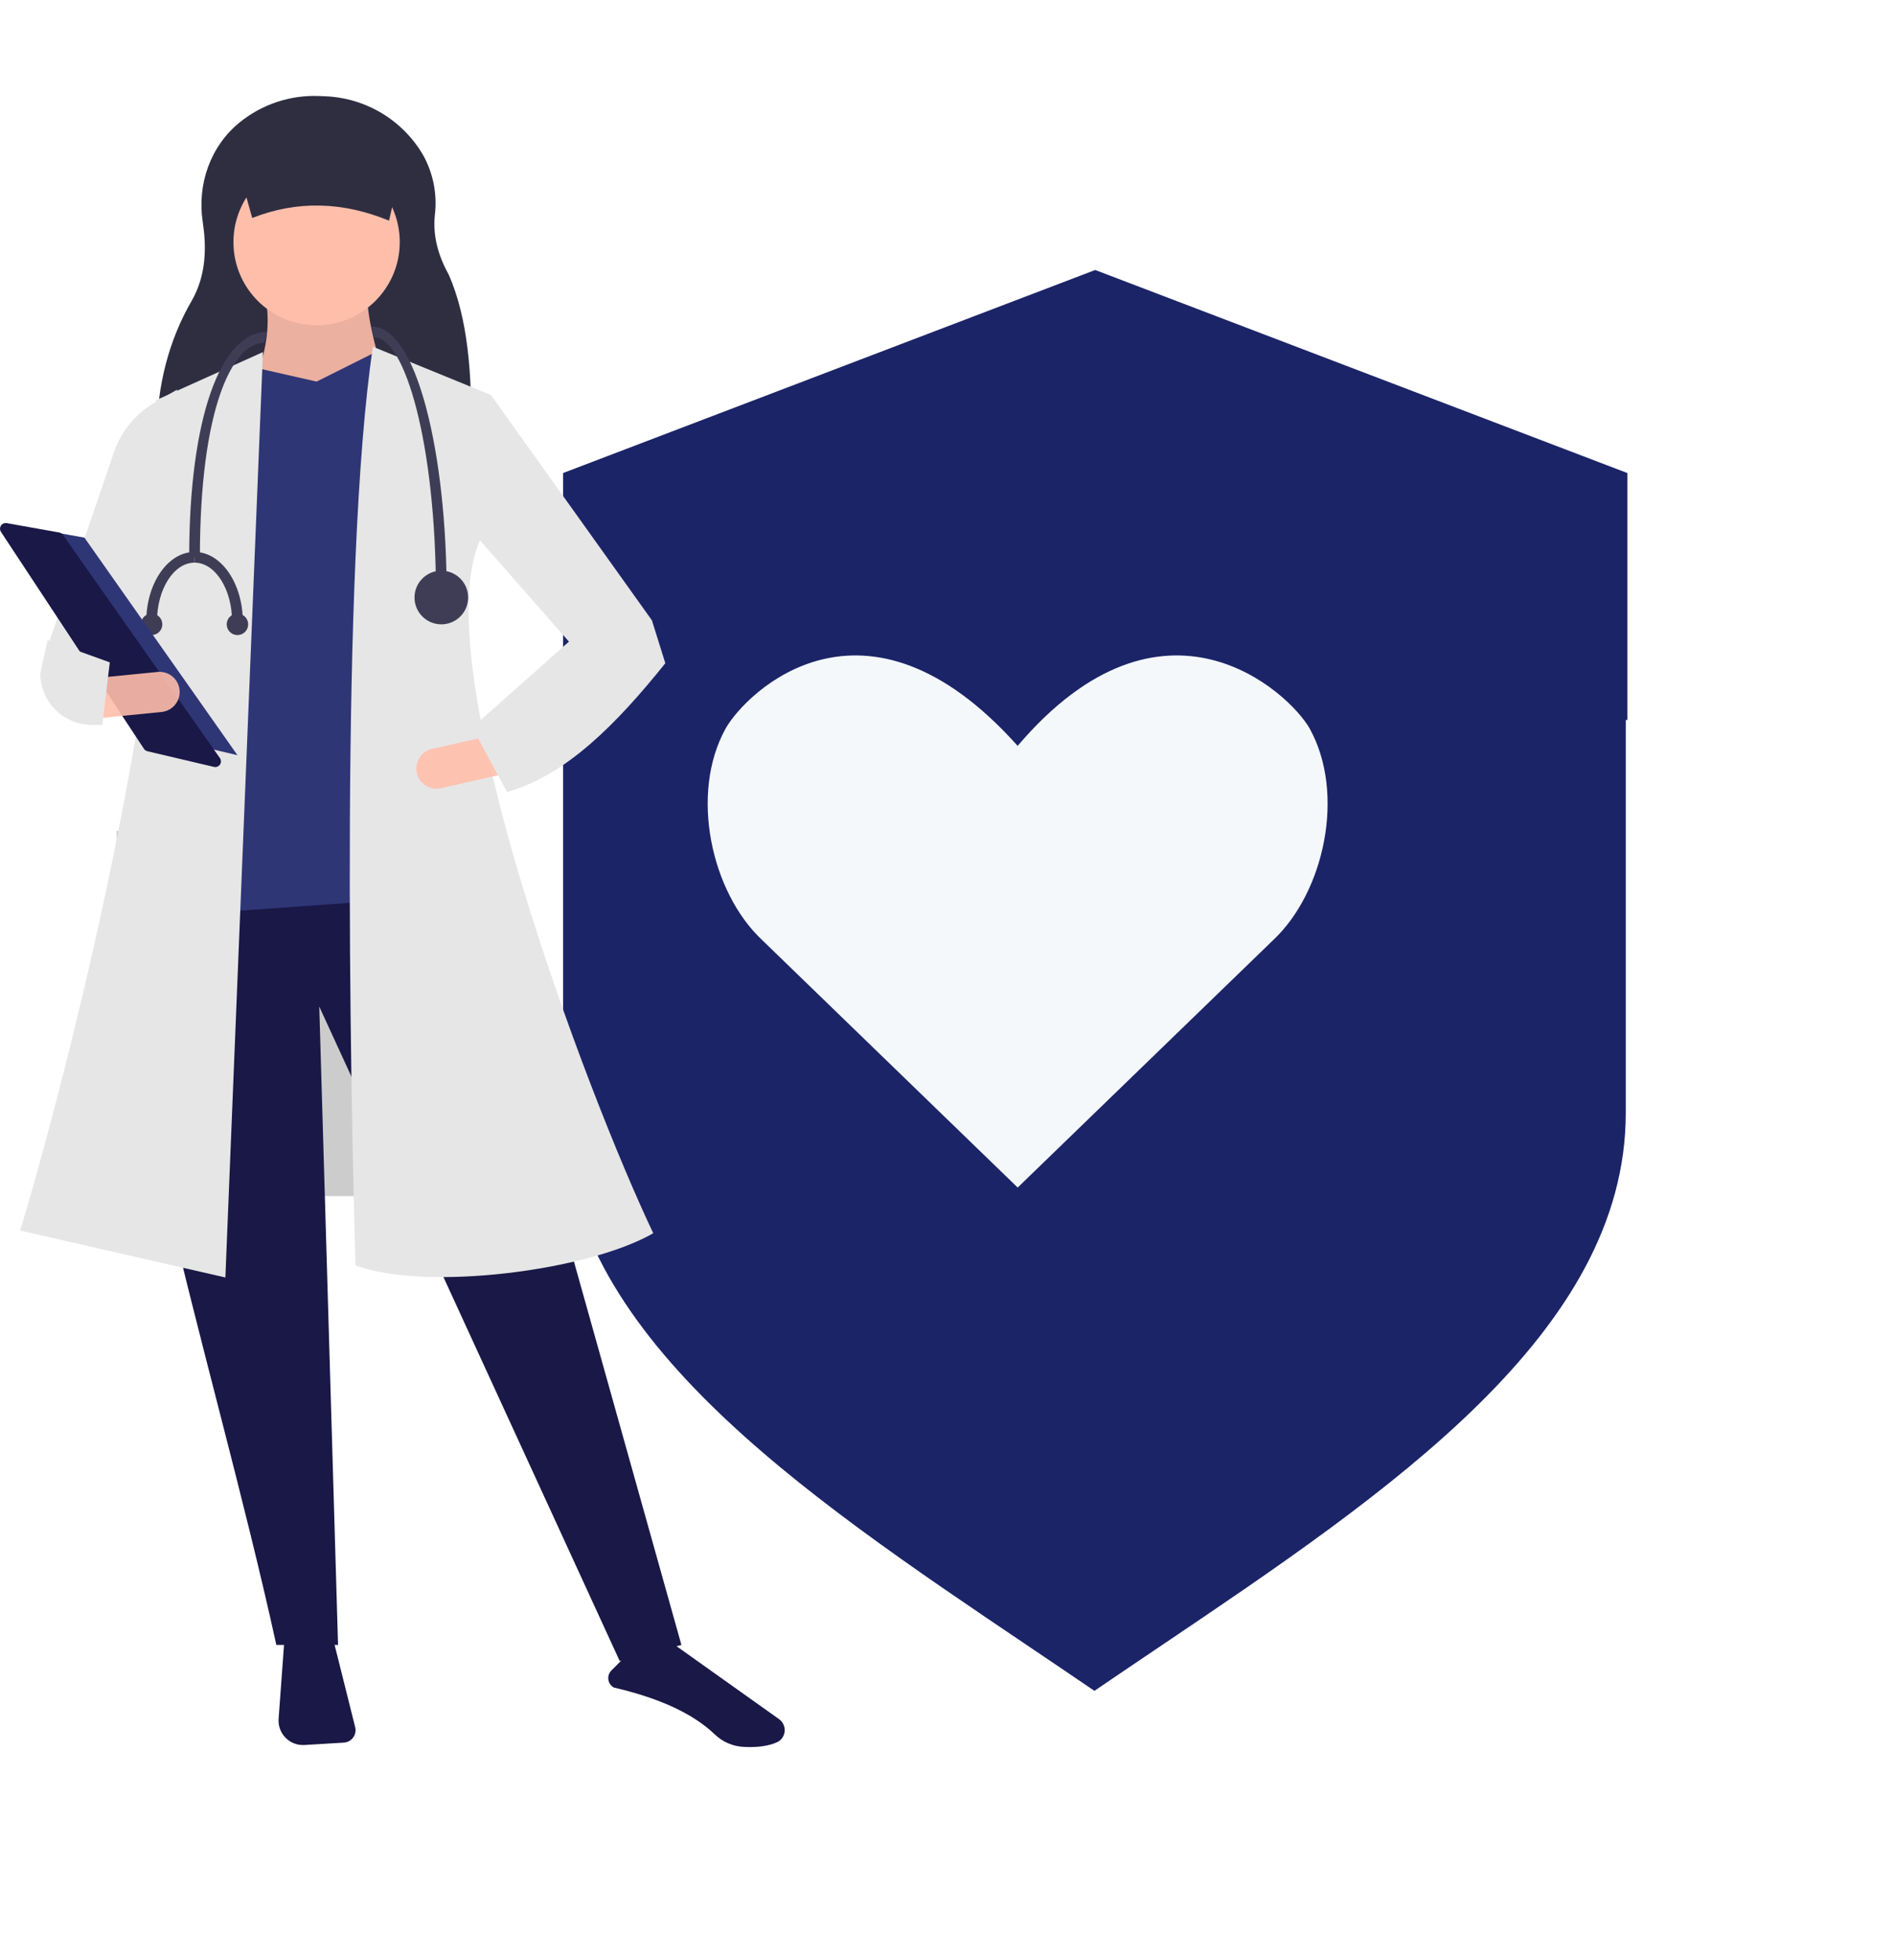 <svg width="354" height="366" viewBox="0 0 354 366" fill="none" xmlns="http://www.w3.org/2000/svg">
<g filter="url(#filter0_d)">
<path fill-rule="evenodd" clip-rule="evenodd" d="M189.592 35.422L90.184 73.341L90.184 116.012V192.81C90.184 233.838 134.259 263.545 177.373 292.602C181.418 295.329 185.455 298.049 189.446 300.773C193.437 298.049 197.473 295.329 201.519 292.602C244.632 263.545 288.707 233.838 288.707 192.81V119.458H289V73.341L189.592 35.422Z" fill="#1C2468"/>
</g>
<path d="M244.62 135.996C240.87 129.396 217.359 107.293 190.104 139.293C161.481 107.293 139.331 129.396 135.587 135.996C128.77 148.201 132.859 166.679 142.404 175.586L190.11 221.777L237.816 175.586C247.349 166.679 251.438 148.207 244.621 135.996H244.62Z" fill="#F4F8FB"/>
<path d="M82.798 155.177H21.782V223.377H82.798V155.177Z" fill="#CCCCCC"/>
<path d="M53.095 306.677L52.046 321.001C51.999 321.65 52.091 322.301 52.316 322.911C52.541 323.521 52.893 324.076 53.35 324.538C53.807 325.001 54.358 325.361 54.965 325.593C55.573 325.825 56.223 325.925 56.872 325.886L64.233 325.44C64.574 325.42 64.906 325.324 65.206 325.16C65.506 324.997 65.766 324.769 65.968 324.494C66.17 324.218 66.309 323.902 66.375 323.567C66.441 323.231 66.432 322.886 66.349 322.555L62.263 306.218L53.095 306.677Z" fill="#191847"/>
<path d="M114.661 315.147C123.324 317.173 129.512 320.052 133.577 323.949C135.025 325.326 136.919 326.138 138.915 326.237C141.465 326.371 143.55 326.085 145.116 325.385H145.117C145.518 325.209 145.865 324.928 146.121 324.572C146.377 324.216 146.533 323.798 146.573 323.361C146.62 322.918 146.548 322.47 146.364 322.063C146.18 321.657 145.89 321.307 145.525 321.051L124.98 306.438L116.253 309.928L114.217 311.963C113.997 312.183 113.83 312.452 113.731 312.747C113.632 313.042 113.603 313.357 113.646 313.665C113.689 313.974 113.803 314.269 113.979 314.526C114.155 314.783 114.389 314.996 114.661 315.147H114.661Z" fill="#191847"/>
<path d="M88.002 81.262L29.275 80.719C29.423 72.168 31.413 63.772 35.763 56.259C38.62 51.324 38.559 45.954 37.87 41.43C36.808 34.448 39.279 27.304 44.769 22.86C48.965 19.457 54.26 17.706 59.658 17.935L60.798 17.983C64.513 18.137 68.129 19.222 71.315 21.137C74.501 23.052 77.154 25.737 79.031 28.945C80.939 32.369 81.709 36.311 81.229 40.201C80.856 43.861 81.747 47.559 83.831 51.291C87.425 59.488 88.203 69.976 88.002 81.262Z" fill="#2F2E41"/>
<path opacity="0.9" d="M72.671 73.769L47.114 72.266C49.618 66.52 50.619 60.986 49.62 55.736H68.662C68.619 59.767 70.626 66.741 72.671 73.769Z" fill="#FFBEAA"/>
<path d="M127.293 307.2L115.768 310.205L59.642 187.98L63.15 307.2H51.624C39.308 251.11 17.073 186.376 27.07 165.939L86.703 162.432L127.293 307.2Z" fill="#191847"/>
<path d="M59.142 60.745C67.722 60.745 74.677 53.792 74.677 45.216C74.677 36.64 67.722 29.688 59.142 29.688C50.563 29.688 43.608 36.64 43.608 45.216C43.608 53.792 50.563 60.745 59.142 60.745Z" fill="#FFBEAA"/>
<path d="M88.708 166.941L32.583 170.949L38.346 71.515L48.117 68.76L59.142 71.264L70.166 65.754L77.182 68.259L88.708 166.941Z" fill="#2F3676"/>
<path d="M42.103 238.573L3.768 229.807C15.167 192.021 35.703 105.577 29.074 74.771L49.119 65.754L42.103 238.573Z" fill="#E6E6E6"/>
<path d="M23.562 129.372L9.03 120.355L21.423 84.071C22.806 80.326 25.453 77.183 28.908 75.183L33.083 72.767L30.578 109.335L23.562 129.372Z" fill="#E6E6E6"/>
<path d="M122.032 230.308C109.933 237.306 79.688 241.206 66.408 236.319C65.431 202.179 63.515 105.608 69.665 64.752L91.715 73.769L89.71 100.819C79.169 123.959 109.779 204.555 122.032 230.308Z" fill="#E6E6E6"/>
<path d="M120.278 124.864L106.747 120.355L88.707 99.817L91.714 73.769L121.781 115.847L120.278 124.864Z" fill="#E6E6E6"/>
<path opacity="0.9" d="M77.874 144.361C78.095 145.332 78.693 146.176 79.535 146.707C80.378 147.239 81.397 147.414 82.37 147.196L93.855 144.596L92.195 137.267L80.709 139.867C79.737 140.087 78.892 140.684 78.361 141.527C77.829 142.37 77.654 143.389 77.874 144.361Z" fill="#FFBEAA"/>
<path d="M72.673 41.209C64.044 37.662 55.522 37.405 47.116 40.708L43.608 28.185H75.679L72.673 41.209Z" fill="#2F2E41"/>
<path d="M88.206 135.883L94.72 147.906C105.677 144.851 115.174 135.22 124.286 123.861L121.78 115.846L106.246 119.854L88.206 135.883Z" fill="#E6E6E6"/>
<path d="M83.446 111.088H81.441C81.441 82.748 75.604 62.999 69.915 62.999L69.414 60.995C74.516 60.995 77.768 69.215 79.598 76.11C82.079 85.459 83.446 97.88 83.446 111.088Z" fill="#3F3D56"/>
<path d="M37.344 104.075H35.34C35.34 78.12 41.217 61.997 49.872 61.997L49.371 64.001C43.384 64.001 37.344 76.392 37.344 104.075Z" fill="#3F3D56"/>
<path d="M82.444 116.598C85.212 116.598 87.455 114.355 87.455 111.589C87.455 108.822 85.212 106.579 82.444 106.579C79.677 106.579 77.433 108.822 77.433 111.589C77.433 114.355 79.677 116.598 82.444 116.598Z" fill="#3F3D56"/>
<path d="M29.325 116.097H27.321C27.321 108.916 31.367 103.073 36.341 103.073V105.077C32.472 105.077 29.325 110.021 29.325 116.097Z" fill="#3F3D56"/>
<path d="M45.359 116.097H43.354C43.354 110.02 40.207 105.077 36.339 105.077V103.073C41.312 103.073 45.359 108.916 45.359 116.097Z" fill="#3F3D56"/>
<path d="M44.358 118.603C45.465 118.603 46.362 117.706 46.362 116.599C46.362 115.492 45.465 114.594 44.358 114.594C43.251 114.594 42.353 115.492 42.353 116.599C42.353 117.706 43.251 118.603 44.358 118.603Z" fill="#3F3D56"/>
<path d="M28.322 118.603C29.429 118.603 30.326 117.706 30.326 116.599C30.326 115.492 29.429 114.594 28.322 114.594C27.215 114.594 26.317 115.492 26.317 116.599C26.317 117.706 27.215 118.603 28.322 118.603Z" fill="#3F3D56"/>
<path d="M3.266 98.173L15.772 100.405L44.358 141.035L29.171 137.463L3.266 98.173Z" fill="#2F3676"/>
<path d="M1.048 97.675C0.857 97.678 0.671 97.732 0.508 97.832C0.346 97.931 0.213 98.073 0.124 98.241C0.035 98.409 -0.008 98.599 0.001 98.789C0.01 98.979 0.07 99.164 0.175 99.323L26.895 139.848C27.044 140.075 27.274 140.235 27.538 140.297L39.971 143.221C40.18 143.271 40.4 143.255 40.6 143.177C40.801 143.098 40.973 142.961 41.093 142.782C41.214 142.604 41.278 142.393 41.276 142.178C41.274 141.963 41.206 141.753 41.082 141.577L11.745 99.88C11.666 99.766 11.565 99.669 11.448 99.595C11.331 99.52 11.2 99.47 11.063 99.446L1.248 97.694C1.182 97.682 1.115 97.676 1.048 97.675Z" fill="#191847"/>
<path opacity="0.9" d="M17.716 126.651L18.459 134.128L30.177 132.965C31.169 132.867 32.081 132.378 32.713 131.608C33.345 130.837 33.645 129.847 33.546 128.855C33.448 127.864 32.959 126.952 32.188 126.32C31.417 125.689 30.427 125.389 29.435 125.488L17.716 126.651Z" fill="#FFBEAA"/>
<path d="M7.526 125.784C7.543 128.334 8.567 130.773 10.376 132.571C12.184 134.369 14.63 135.38 17.181 135.383H19.108L20.511 123.697L8.896 119.517L7.526 125.784Z" fill="#E6E6E6"/>
<defs>
<filter id="filter0_d" x="55.184" y="0.422" width="298.816" height="365.351" filterUnits="userSpaceOnUse" color-interpolation-filters="sRGB">
<feFlood flood-opacity="0" result="BackgroundImageFix"/>
<feColorMatrix in="SourceAlpha" type="matrix" values="0 0 0 0 0 0 0 0 0 0 0 0 0 0 0 0 0 0 127 0"/>
<feOffset dx="15" dy="15"/>
<feGaussianBlur stdDeviation="25"/>
<feColorMatrix type="matrix" values="0 0 0 0 0 0 0 0 0 0 0 0 0 0 0 0 0 0 0.25 0"/>
<feBlend mode="normal" in2="BackgroundImageFix" result="effect1_dropShadow"/>
<feBlend mode="normal" in="SourceGraphic" in2="effect1_dropShadow" result="shape"/>
</filter>
</defs>
</svg>
